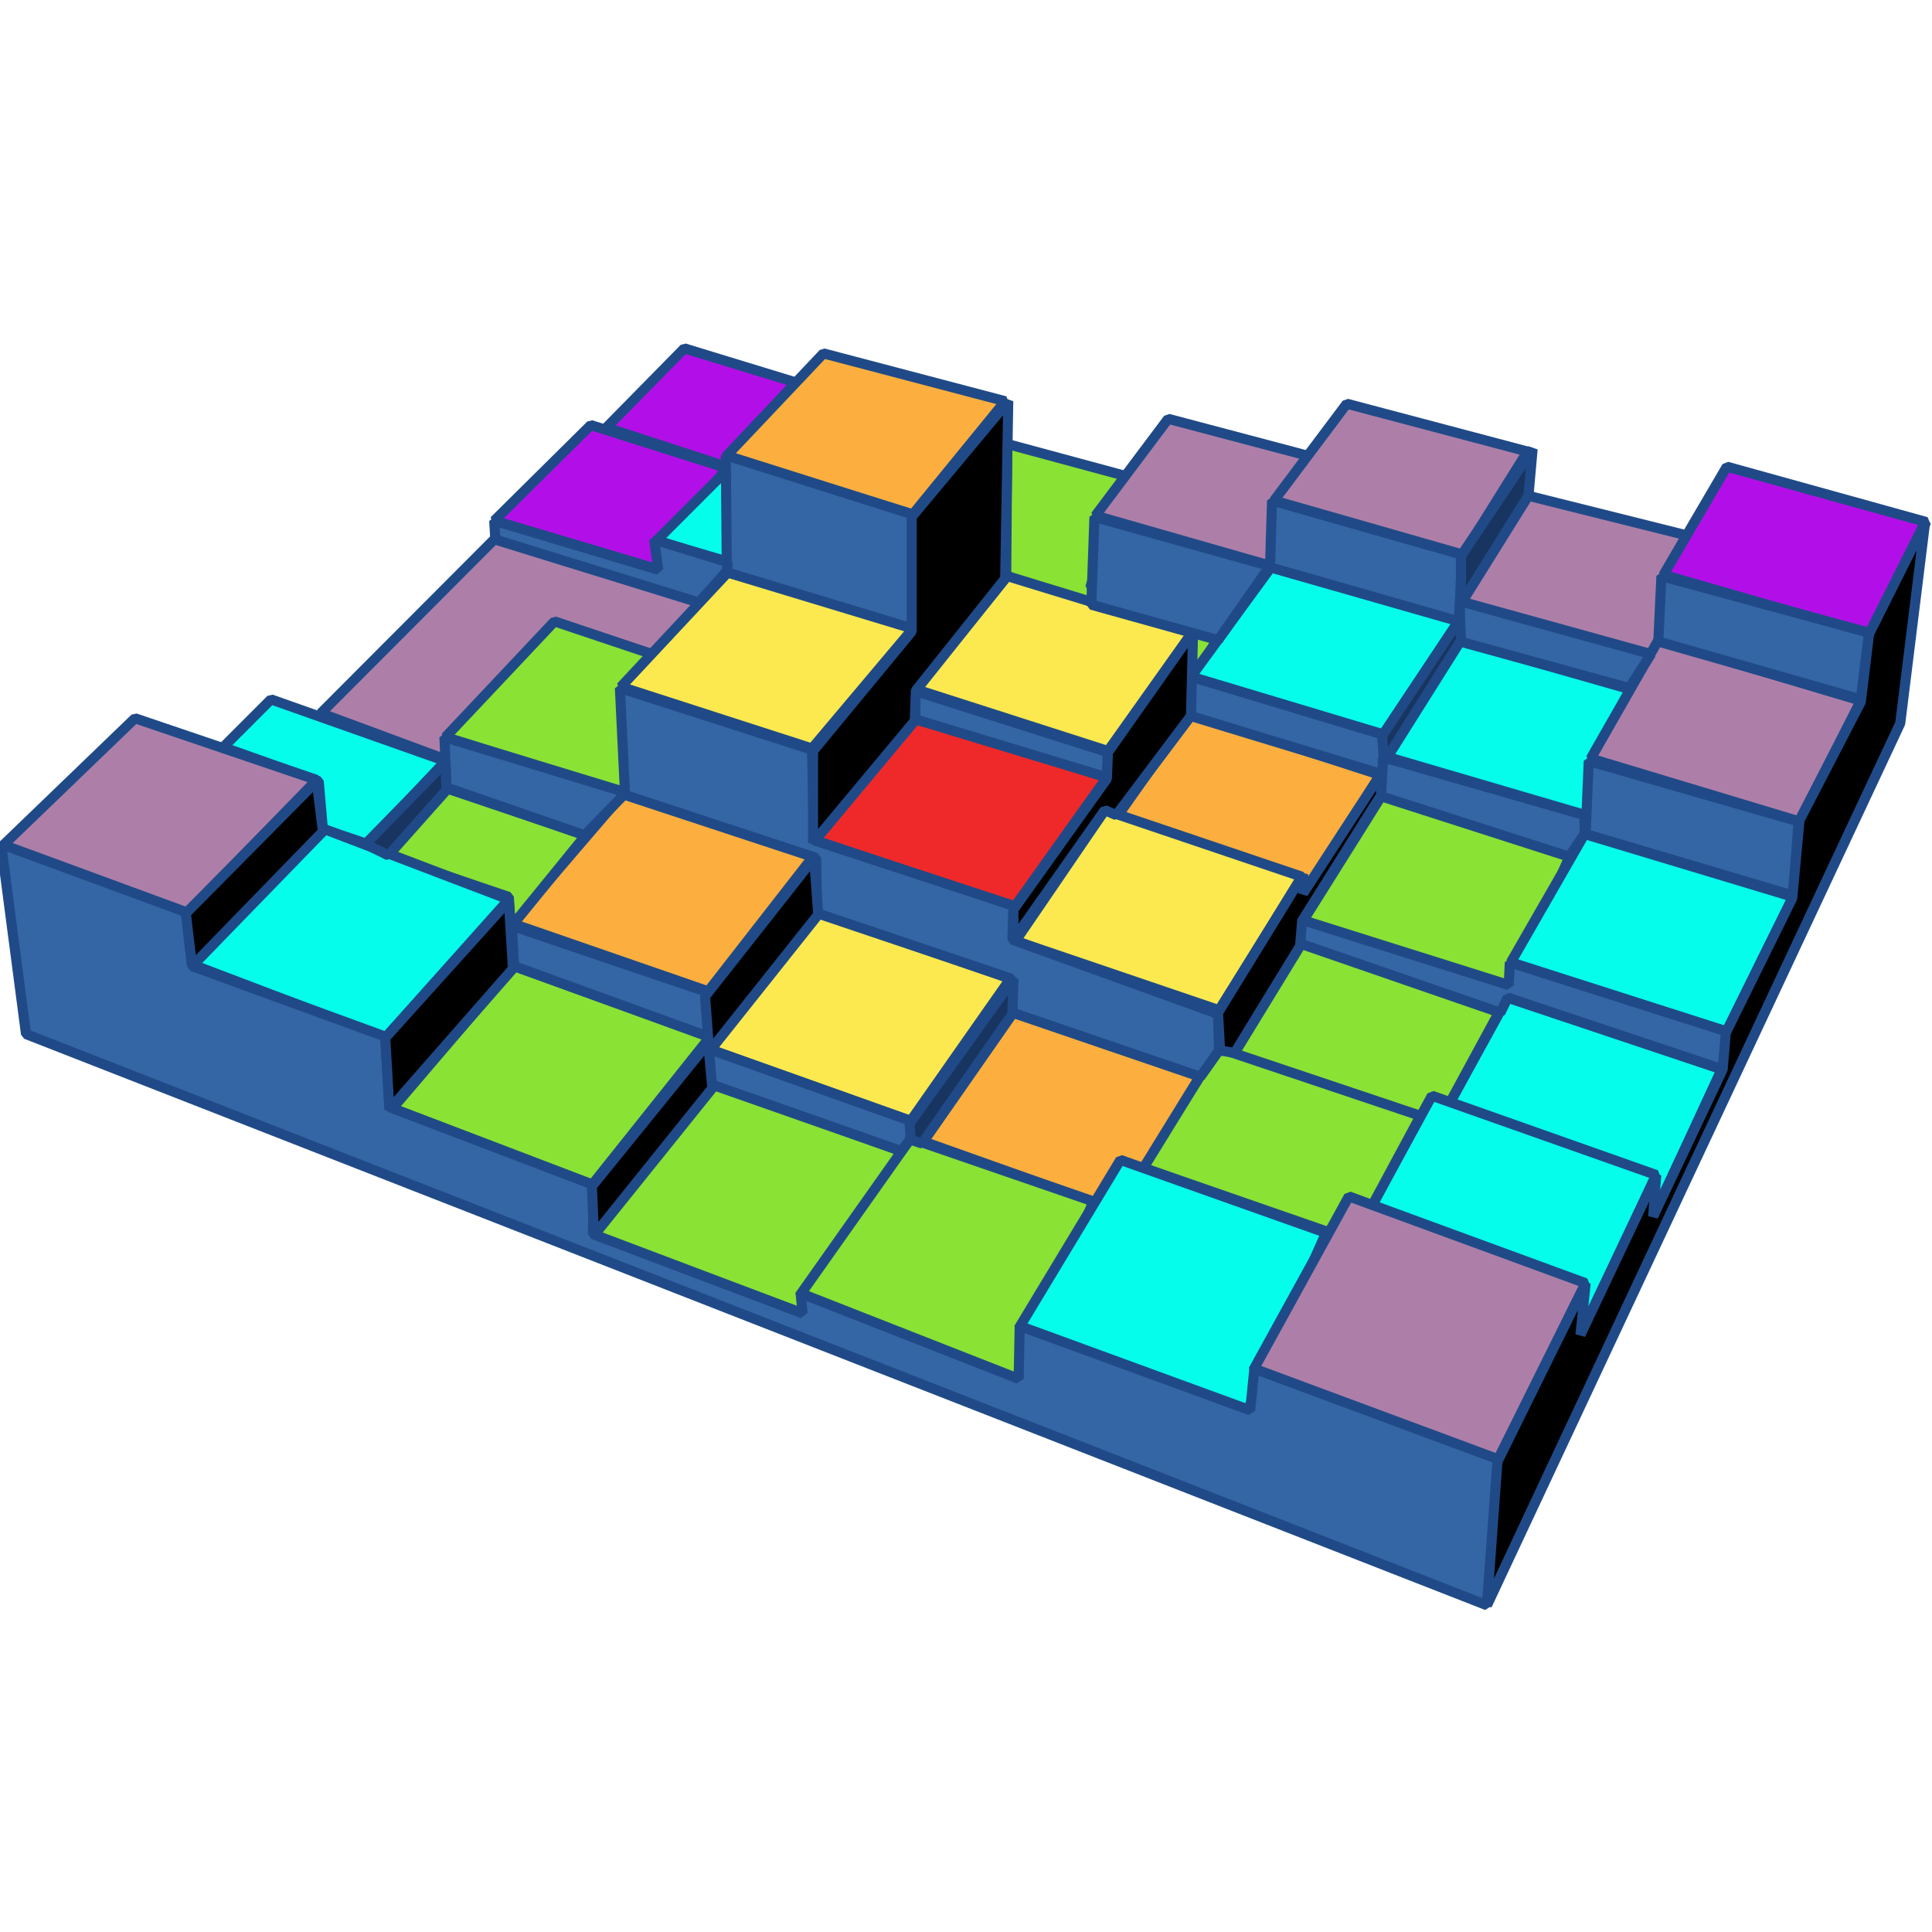 <?xml version="1.0" encoding="UTF-8" standalone="no"?>
<!-- Created with Inkscape (http://www.inkscape.org/) -->

<svg
   xmlns:dc="http://purl.org/dc/elements/1.1/"
   xmlns:cc="http://creativecommons.org/ns#"
   xmlns:rdf="http://www.w3.org/1999/02/22-rdf-syntax-ns#"
   xmlns:svg="http://www.w3.org/2000/svg"
   xmlns="http://www.w3.org/2000/svg"
   xmlns:xlink="http://www.w3.org/1999/xlink"
   xmlns:sodipodi="http://sodipodi.sourceforge.net/DTD/sodipodi-0.dtd"
   xmlns:inkscape="http://www.inkscape.org/namespaces/inkscape"
   width="48px"
   height="48px"
   id="svg3183"
   version="1.1"
   inkscape:version="0.48.5 r10040"
   sodipodi:docname="heightfield.svg">
  <defs
     id="defs3185">
    <linearGradient
       id="linearGradient12068">
      <stop
         style="stop-color:#ff0202;stop-opacity:1;"
         offset="0"
         id="stop12070" />
      <stop
         id="stop12092"
         offset="0.153"
         style="stop-color:#f0de11;stop-opacity:1;" />
      <stop
         id="stop12088"
         offset="0.321"
         style="stop-color:#20e12a;stop-opacity:1;" />
      <stop
         id="stop12086"
         offset="0.486"
         style="stop-color:#03fff7;stop-opacity:1;" />
      <stop
         id="stop12084"
         offset="0.666"
         style="stop-color:#0556ff;stop-opacity:1;" />
      <stop
         id="stop12076"
         offset="0.833"
         style="stop-color:#ab10ff;stop-opacity:1;" />
      <stop
         style="stop-color:#f40000;stop-opacity:1;"
         offset="1"
         id="stop12072" />
    </linearGradient>
    <radialGradient
       inkscape:collect="always"
       xlink:href="#linearGradient12068"
       id="radialGradient12074"
       cx="-19.117"
       cy="20.322"
       fx="-19.117"
       fy="20.322"
       r="17.549"
       gradientTransform="matrix(1,0,0,0.63,0,7.516)"
       gradientUnits="userSpaceOnUse" />
  </defs>
  <sodipodi:namedview
     id="base"
     pagecolor="#ffffff"
     bordercolor="#666666"
     borderopacity="1.0"
     inkscape:pageopacity="0.0"
     inkscape:pageshadow="2"
     inkscape:zoom="19.79899"
     inkscape:cx="5.7162389"
     inkscape:cy="21.712428"
     inkscape:current-layer="layer1"
     showgrid="true"
     inkscape:grid-bbox="true"
     inkscape:document-units="px"
     inkscape:window-width="2560"
     inkscape:window-height="1537"
     inkscape:window-x="-8"
     inkscape:window-y="-8"
     inkscape:window-maximized="1" />
  <g
     id="layer1"
     inkscape:label="Layer 1"
     inkscape:groupmode="layer">
    <path
       sodipodi:nodetypes="ccccccc"
       style="color:#000000;fill:#8ae234;fill-opacity:1;stroke:#204a87;stroke-width:0.25;stroke-linecap:butt;stroke-linejoin:bevel;stroke-miterlimit:4;stroke-opacity:1;stroke-dasharray:none;stroke-dashoffset:0;marker:none;visibility:visible;display:inline;overflow:visible;enable-background:accumulate"
       d="m 27.914,11.812 -2.889,-0.781 -0.026,3.251 4.669,2.503 0.731,-1.138 -3.31,-1.053 z"
       id="path4045"
       inkscape:connector-curvature="0" />
    <path
       inkscape:connector-curvature="0"
       id="path4039"
       d="m 42.825,13.531 -4.876,-1.219 -1.703,2.626 5.185,1.438 z"
       style="color:#000000;fill:#ad7fa8;fill-opacity:1;stroke:#204a87;stroke-width:0.25;stroke-linecap:butt;stroke-linejoin:bevel;stroke-miterlimit:4;stroke-opacity:1;stroke-dasharray:none;stroke-dashoffset:0;marker:none;visibility:visible;display:inline;overflow:visible;enable-background:accumulate"
       sodipodi:nodetypes="ccccc" />
    <path
       style="color:#000000;fill:#b20fe8;fill-opacity:1;stroke:#204a87;stroke-width:0.25;stroke-linecap:butt;stroke-linejoin:bevel;stroke-miterlimit:4;stroke-opacity:1;stroke-dasharray:none;stroke-dashoffset:0;marker:none;visibility:visible;display:inline;overflow:visible;enable-background:accumulate"
       d="m 47.856,12.969 -4.953,-1.375 -1.574,2.688 5.108,1.469 z"
       id="path4031"
       inkscape:connector-curvature="0" />
    <path
       inkscape:connector-curvature="0"
       id="path4043"
       d="m 33.512,11.593 -4.489,-1.188 -1.806,2.407 4.695,1.344 z"
       style="color:#000000;fill:#ad7fa8;stroke:#204a87;stroke-width:0.25;stroke-linecap:butt;stroke-linejoin:bevel;stroke-miterlimit:4;stroke-opacity:1;stroke-dasharray:none;stroke-dashoffset:0;marker:none;visibility:visible;display:inline;overflow:visible;enable-background:accumulate"
       sodipodi:nodetypes="ccccc" />
    <path
       sodipodi:nodetypes="ccccc"
       style="color:#000000;fill:#ad7fa8;fill-opacity:1;stroke:#204a87;stroke-width:0.25;stroke-linecap:butt;stroke-linejoin:bevel;stroke-miterlimit:4;stroke-opacity:1;stroke-dasharray:none;stroke-dashoffset:0;marker:none;visibility:visible;display:inline;overflow:visible;enable-background:accumulate"
       d="m 37.949,11.218 -4.489,-1.188 -1.806,2.407 4.695,1.344 z"
       id="path4041"
       inkscape:connector-curvature="0" />
    <path
       style="color:#000000;fill:#b20fe8;fill-opacity:1;stroke:#204a87;stroke-width:0.25;stroke-linecap:butt;stroke-linejoin:bevel;stroke-miterlimit:4;stroke-opacity:1;stroke-dasharray:none;stroke-dashoffset:0;marker:none;visibility:visible;display:inline;overflow:visible;enable-background:accumulate"
       d="m 17.001,8.655 3.07,0.938 -1.832,2.063 -3.173,-1.032 z"
       id="path4049"
       inkscape:connector-curvature="0" />
    <path
       sodipodi:nodetypes="ccccc"
       style="color:#000000;fill:#fcaf3e;fill-opacity:1;stroke:#204a87;stroke-width:0.25;stroke-linecap:butt;stroke-linejoin:bevel;stroke-miterlimit:4;stroke-opacity:1;stroke-dasharray:none;stroke-dashoffset:0;marker:none;visibility:visible;display:inline;overflow:visible;enable-background:accumulate"
       d="m 24.973,9.968 -4.515,-1.188 -2.425,2.563 4.644,1.438 z"
       id="path4047"
       inkscape:connector-curvature="0" />
    <path
       style="color:#000000;fill:#05fdec;fill-opacity:1;stroke:#204a87;stroke-width:0.25;stroke-linecap:butt;stroke-linejoin:bevel;stroke-miterlimit:4;stroke-opacity:1;stroke-dasharray:none;stroke-dashoffset:0;marker:none;visibility:visible;display:inline;overflow:visible;enable-background:accumulate"
       d="m 39.394,20.252 1.109,-3.126 -4.257,-1.219 -1.857,2.876 z"
       id="path4065"
       inkscape:connector-curvature="0" />
    <path
       style="color:#000000;fill:#ad7fa8;fill-opacity:1;stroke:#204a87;stroke-width:0.25;stroke-linecap:butt;stroke-linejoin:bevel;stroke-miterlimit:4;stroke-opacity:1;stroke-dasharray:none;stroke-dashoffset:0;marker:none;visibility:visible;display:inline;overflow:visible;enable-background:accumulate"
       d="m 46.23,17.408 -5.031,-1.5 -1.677,2.938 5.185,1.563 z"
       id="path4057"
       inkscape:connector-curvature="0" />
    <path
       style="color:#000000;fill:#05fdec;fill-opacity:1;stroke:#204a87;stroke-width:0.25;stroke-linecap:butt;stroke-linejoin:bevel;stroke-miterlimit:4;stroke-opacity:1;stroke-dasharray:none;stroke-dashoffset:0;marker:none;visibility:visible;display:inline;overflow:visible;enable-background:accumulate"
       d="m 36.272,15.407 -4.695,-1.313 -1.986,2.72 4.798,1.438 z"
       id="path4073"
       inkscape:connector-curvature="0" />
    <path
       style="color:#000000;fill:#b20fe8;fill-opacity:1;stroke:#204a87;stroke-width:0.25;stroke-linecap:butt;stroke-linejoin:bevel;stroke-miterlimit:4;stroke-opacity:1;stroke-dasharray:none;stroke-dashoffset:0;marker:none;visibility:visible;display:inline;overflow:visible;enable-background:accumulate"
       d="m 18.033,11.624 -3.354,-1.063 -2.399,2.376 4.102,1.219 z"
       id="path4097"
       inkscape:connector-curvature="0"
       sodipodi:nodetypes="ccccc" />
    <path
       style="color:#000000;fill:#05fdec;fill-opacity:1;stroke:#204a87;stroke-width:0.25;stroke-linecap:butt;stroke-linejoin:bevel;stroke-miterlimit:4;stroke-opacity:1;stroke-dasharray:none;stroke-dashoffset:0;marker:none;visibility:visible;display:inline;overflow:visible;enable-background:accumulate"
       d="m 18.084,11.656 -1.78,1.782 1.832,0.531 z"
       id="path4089"
       inkscape:connector-curvature="0" />
    <path
       style="color:#000000;fill:none;stroke:#204a87;stroke-width:0.25;stroke-linecap:butt;stroke-linejoin:bevel;stroke-miterlimit:4;stroke-opacity:1;stroke-dasharray:none;stroke-dashoffset:0;marker:none;visibility:visible;display:inline;overflow:visible;enable-background:accumulate"
       d="m 17.362,15.032 -1.006,-0.344 -1.135,1.219 1.006,0.344 z"
       id="path4105"
       inkscape:connector-curvature="0" />
    <path
       style="color:#000000;fill:#ad7fa8;fill-opacity:1;stroke:#204a87;stroke-width:0.25;stroke-linecap:butt;stroke-linejoin:bevel;stroke-miterlimit:4;stroke-opacity:1;stroke-dasharray:none;stroke-dashoffset:0;marker:none;visibility:visible;display:inline;overflow:visible;enable-background:accumulate"
       d="m 17.388,14.969 -5.082,-1.594 -4.334,4.345 3.122,1.157 5.16,-2.626 z"
       id="path4113"
       inkscape:connector-curvature="0"
       sodipodi:nodetypes="cccccc" />
    <path
       style="color:#000000;fill:#8ae234;stroke:#204a87;stroke-width:0.25;stroke-linecap:butt;stroke-linejoin:bevel;stroke-miterlimit:4;stroke-opacity:1;stroke-dasharray:none;stroke-dashoffset:0;marker:none;visibility:visible;display:inline;overflow:visible;enable-background:accumulate"
       d="m 16.201,16.251 -2.425,-0.813 -2.709,2.876 4.515,1.407 z"
       id="path4121"
       inkscape:connector-curvature="0" />
    <path
       style="color:#000000;fill:#fce94f;fill-opacity:1;stroke:#204a87;stroke-width:0.25;stroke-linecap:butt;stroke-linejoin:bevel;stroke-miterlimit:4;stroke-opacity:1;stroke-dasharray:none;stroke-dashoffset:0;marker:none;visibility:visible;display:inline;overflow:visible;enable-background:accumulate"
       d="m 22.702,15.594 -4.618,-1.375 -2.657,2.845 4.747,1.532 z"
       id="path4081"
       inkscape:connector-curvature="0" />
    <path
       style="color:#000000;fill:#fcaf3e;stroke:#204a87;stroke-width:0.25;stroke-linecap:butt;stroke-linejoin:bevel;stroke-miterlimit:4;stroke-opacity:1;stroke-dasharray:none;stroke-dashoffset:0;marker:none;visibility:visible;display:inline;overflow:visible;enable-background:accumulate"
       d="m 34.286,19.252 -4.721,-1.532 -1.806,2.563 4.644,2.063 z"
       id="path4137"
       inkscape:connector-curvature="0" />
    <path
       style="color:#000000;fill:#8ae234;stroke:#204a87;stroke-width:0.25;stroke-linecap:butt;stroke-linejoin:bevel;stroke-miterlimit:4;stroke-opacity:1;stroke-dasharray:none;stroke-dashoffset:0;marker:none;visibility:visible;display:inline;overflow:visible;enable-background:accumulate"
       d="m 39.007,21.252 -4.67,-1.5 -1.961,3.126 5.185,1.657 z"
       id="path4145"
       inkscape:connector-curvature="0" />
    <path
       style="color:#000000;fill:#05fdec;fill-opacity:1;stroke:#204a87;stroke-width:0.25;stroke-linecap:butt;stroke-linejoin:bevel;stroke-miterlimit:4;stroke-opacity:1;stroke-dasharray:none;stroke-dashoffset:0;marker:none;visibility:visible;display:inline;overflow:visible;enable-background:accumulate"
       d="m 44.554,22.284 -5.185,-1.563 -1.832,3.188 5.366,1.719 z"
       id="path4153"
       inkscape:connector-curvature="0" />
    <path
       style="color:#000000;fill:#05fdec;fill-opacity:1;stroke:#204a87;stroke-width:0.25;stroke-linecap:butt;stroke-linejoin:bevel;stroke-miterlimit:4;stroke-opacity:1;stroke-dasharray:none;stroke-dashoffset:0;marker:none;visibility:visible;display:inline;overflow:visible;enable-background:accumulate"
       d="m 42.773,26.567 -5.314,-1.782 -1.445,2.626 5.082,2.782 z"
       id="path4161"
       inkscape:connector-curvature="0" />
    <path
       style="color:#000000;fill:#fce94f;fill-opacity:1;stroke:#204a87;stroke-width:0.25;stroke-linecap:butt;stroke-linejoin:bevel;stroke-miterlimit:4;stroke-opacity:1;stroke-dasharray:none;stroke-dashoffset:0;marker:none;visibility:visible;display:inline;overflow:visible;enable-background:accumulate"
       d="m 29.616,15.72 -4.592,-1.407 -2.27,2.813 4.773,1.532 z"
       id="path4129"
       inkscape:connector-curvature="0" />
    <path
       style="color:#000000;fill:#ef2929;stroke:#204a87;stroke-width:0.25;stroke-linecap:butt;stroke-linejoin:bevel;stroke-miterlimit:4;stroke-opacity:1;stroke-dasharray:none;stroke-dashoffset:0;marker:none;visibility:visible;display:inline;overflow:visible;enable-background:accumulate"
       d="m 27.501,19.314 -4.747,-1.5 -2.502,3.063 4.953,1.657 z"
       id="path4177"
       inkscape:connector-curvature="0" />
    <path
       style="color:#000000;fill:#fce94f;stroke:#204a87;stroke-width:0.25;stroke-linecap:butt;stroke-linejoin:bevel;stroke-miterlimit:4;stroke-opacity:1;stroke-dasharray:none;stroke-dashoffset:0;marker:none;visibility:visible;display:inline;overflow:visible;enable-background:accumulate"
       d="m 32.351,21.784 -4.902,-1.657 -2.219,3.251 5.056,1.719 z"
       id="path4185"
       inkscape:connector-curvature="0" />
    <path
       style="color:#000000;fill:#8ae234;stroke:#204a87;stroke-width:0.25;stroke-linecap:butt;stroke-linejoin:bevel;stroke-miterlimit:4;stroke-opacity:1;stroke-dasharray:none;stroke-dashoffset:0;marker:none;visibility:visible;display:inline;overflow:visible;enable-background:accumulate"
       d="m 37.253,25.129 -4.927,-1.688 -1.703,2.782 4.695,1.532 0.748,-0.438 z"
       id="path4193"
       inkscape:connector-curvature="0" />
    <path
       style="color:#000000;fill:#05fdec;fill-opacity:1;stroke:#204a87;stroke-width:0.25;stroke-linecap:butt;stroke-linejoin:bevel;stroke-miterlimit:4;stroke-opacity:1;stroke-dasharray:none;stroke-dashoffset:0;marker:none;visibility:visible;display:inline;overflow:visible;enable-background:accumulate"
       d="m 41.148,29.192 -5.572,-1.969 -1.522,2.782 5.289,3.063 z"
       id="path4201"
       inkscape:connector-curvature="0" />
    <path
       style="color:#000000;fill:#8ae234;fill-opacity:1;stroke:#204a87;stroke-width:0.25;stroke-linecap:butt;stroke-linejoin:bevel;stroke-miterlimit:4;stroke-opacity:1;stroke-dasharray:none;stroke-dashoffset:0;marker:none;visibility:visible;display:inline;overflow:visible;enable-background:accumulate"
       d="m 35.292,27.723 -5.031,-1.688 -1.883,2.97 4.592,1.594 1.161,-0.719 z"
       id="path4225"
       inkscape:connector-curvature="0" />
    <path
       style="color:#000000;fill:#fcaf3e;fill-opacity:1;stroke:#204a87;stroke-width:0.25;stroke-linecap:butt;stroke-linejoin:bevel;stroke-miterlimit:4;stroke-opacity:1;stroke-dasharray:none;stroke-dashoffset:0;marker:none;visibility:visible;display:inline;overflow:visible;enable-background:accumulate"
       d="m 29.823,26.723 -4.695,-1.594 -2.219,3.22 4.308,1.532 1.238,-0.938 z"
       id="path4233"
       inkscape:connector-curvature="0" />
    <path
       style="color:#000000;fill:#fce94f;fill-opacity:1;stroke:#204a87;stroke-width:0.25;stroke-linecap:butt;stroke-linejoin:bevel;stroke-miterlimit:4;stroke-opacity:1;stroke-dasharray:none;stroke-dashoffset:0;marker:none;visibility:visible;display:inline;overflow:visible;enable-background:accumulate"
       d="m 25.102,24.316 -4.798,-1.657 -2.683,3.407 5.005,1.782 z"
       id="path4241"
       inkscape:connector-curvature="0" />
    <path
       style="color:#000000;fill:#fcaf3e;stroke:#204a87;stroke-width:0.25;stroke-linecap:butt;stroke-linejoin:bevel;stroke-miterlimit:4;stroke-opacity:1;stroke-dasharray:none;stroke-dashoffset:0;marker:none;visibility:visible;display:inline;overflow:visible;enable-background:accumulate"
       d="m 20.2,21.284 -4.721,-1.563 -2.76,3.22 4.876,1.688 z"
       id="path4249"
       inkscape:connector-curvature="0" />
    <path
       style="color:#000000;fill:#8ae234;fill-opacity:1;stroke:#204a87;stroke-width:0.25;stroke-linecap:butt;stroke-linejoin:bevel;stroke-miterlimit:4;stroke-opacity:1;stroke-dasharray:none;stroke-dashoffset:0;marker:none;visibility:visible;display:inline;overflow:visible;enable-background:accumulate"
       d="m 14.55,20.752 -3.431,-1.157 -1.522,1.657 3.044,1.032 0.052,0.75 z"
       id="path4257"
       inkscape:connector-curvature="0" />
    <path
       style="color:#000000;fill:#05fdec;fill-opacity:1;stroke:#204a87;stroke-width:0.25;stroke-linecap:butt;stroke-linejoin:bevel;stroke-miterlimit:4;stroke-opacity:1;stroke-dasharray:none;stroke-dashoffset:0;marker:none;visibility:visible;display:inline;overflow:visible;enable-background:accumulate"
       d="m 11.067,18.908 -4.334,-1.532 -1.187,1.188 2.373,0.844 0.103,1.188 1.109,0.375 z"
       id="path4265"
       inkscape:connector-curvature="0" />
    <path
       style="color:#000000;fill:#ad7fa8;fill-opacity:1;stroke:#204a87;stroke-width:0.25;stroke-linecap:butt;stroke-linejoin:bevel;stroke-miterlimit:4;stroke-opacity:1;stroke-dasharray:none;stroke-dashoffset:0;marker:none;visibility:visible;display:inline;overflow:visible;enable-background:accumulate"
       d="M 7.868,19.377 3.354,17.845 0.077,21.002 4.643,22.69 z"
       id="path4273"
       inkscape:connector-curvature="0" />
    <path
       style="color:#000000;fill:#05fdec;fill-opacity:1;stroke:#204a87;stroke-width:0.25;stroke-linecap:butt;stroke-linejoin:bevel;stroke-miterlimit:4;stroke-opacity:1;stroke-dasharray:none;stroke-dashoffset:0;marker:none;visibility:visible;display:inline;overflow:visible;enable-background:accumulate"
       d="m 12.641,22.347 -4.592,-1.751 -3.251,3.376 4.773,1.813 z"
       id="path4281"
       inkscape:connector-curvature="0" />
    <path
       style="color:#000000;fill:#8ae234;stroke:#204a87;stroke-width:0.25;stroke-linecap:butt;stroke-linejoin:bevel;stroke-miterlimit:4;stroke-opacity:1;stroke-dasharray:none;stroke-dashoffset:0;marker:none;visibility:visible;display:inline;overflow:visible;enable-background:accumulate"
       d="m 17.646,25.754 -4.876,-1.751 -3.044,3.564 4.979,1.876 z"
       id="path4289"
       inkscape:connector-curvature="0" />
    <path
       style="color:#000000;fill:#8ae234;fill-opacity:1;stroke:#204a87;stroke-width:0.25;stroke-linecap:butt;stroke-linejoin:bevel;stroke-miterlimit:4;stroke-opacity:1;stroke-dasharray:none;stroke-dashoffset:0;marker:none;visibility:visible;display:inline;overflow:visible;enable-background:accumulate"
       d="m 22.393,28.598 -4.695,-1.688 -2.967,3.782 5.289,1.969 z"
       id="path4297"
       inkscape:connector-curvature="0" />
    <path
       style="color:#000000;fill:#8ae234;stroke:#204a87;stroke-width:0.25;stroke-linecap:butt;stroke-linejoin:bevel;stroke-miterlimit:4;stroke-opacity:1;stroke-dasharray:none;stroke-dashoffset:0;marker:none;visibility:visible;display:inline;overflow:visible;enable-background:accumulate"
       d="m 27.165,29.849 -4.541,-1.563 -2.76,3.907 5.418,2.094 z"
       id="path4305"
       inkscape:connector-curvature="0" />
    <path
       style="color:#000000;fill:#05fdec;fill-opacity:1;stroke:#204a87;stroke-width:0.25;stroke-linecap:butt;stroke-linejoin:bevel;stroke-miterlimit:4;stroke-opacity:1;stroke-dasharray:none;stroke-dashoffset:0;marker:none;visibility:visible;display:inline;overflow:visible;enable-background:accumulate"
       d="m 32.944,30.63 -5.108,-1.813 -2.528,4.189 5.676,2.063 z"
       id="path4217"
       inkscape:connector-curvature="0" />
    <path
       style="color:#000000;fill:#ad7fa8;fill-opacity:1;stroke:#204a87;stroke-width:0.25;stroke-linecap:butt;stroke-linejoin:bevel;stroke-miterlimit:4;stroke-opacity:1;stroke-dasharray:none;stroke-dashoffset:0;marker:none;visibility:visible;display:inline;overflow:visible;enable-background:accumulate"
       d="m 39.394,31.881 -5.882,-2.157 -2.373,4.314 6.063,2.251 z"
       id="path4209"
       inkscape:connector-curvature="0" />
    <path
       style="fill:#3465a4;stroke:#204a87;stroke-width:0.25;stroke-linecap:butt;stroke-linejoin:bevel;stroke-miterlimit:4;stroke-opacity:1;stroke-dasharray:none"
       d="m 36.943,39.883 0.284,-3.626 -6.063,-2.251 -0.103,1.032 -5.727,-2.094 -0.026,1.313 -5.418,-2.126 0.052,0.5 -5.211,-1.969 0.026,-1.219 -5.082,-1.938 -0.103,-1.751 -4.798,-1.751 -0.155,-1.344 -4.592,-1.688 0.619,4.72 z"
       id="path4010"
       inkscape:connector-curvature="0" />
    <path
       style="color:#000000;fill:#3465a4;fill-opacity:1;fill-rule:nonzero;stroke:#204a87;stroke-width:0.25;stroke-linecap:butt;stroke-linejoin:bevel;stroke-miterlimit:4;stroke-opacity:1;stroke-dasharray:none;stroke-dashoffset:0;marker:none;visibility:visible;display:inline;overflow:visible;enable-background:accumulate"
       d="m 46.437,15.72 -5.16,-1.407 -0.077,1.626 5.031,1.438 z"
       id="path4324"
       inkscape:connector-curvature="0" />
    <path
       style="color:#000000;fill:#3465a4;fill-opacity:1;fill-rule:nonzero;stroke:#204a87;stroke-width:0.25;stroke-linecap:butt;stroke-linejoin:bevel;stroke-miterlimit:4;stroke-opacity:1;stroke-dasharray:none;stroke-dashoffset:0;marker:none;visibility:visible;display:inline;overflow:visible;enable-background:accumulate"
       d="m 41.019,16.251 -4.747,-1.313 0,1 4.205,1.157 z"
       id="path4332"
       inkscape:connector-curvature="0" />
    <path
       style="color:#000000;fill:#3465a4;fill-opacity:1;fill-rule:nonzero;stroke:#204a87;stroke-width:0.25;stroke-linecap:butt;stroke-linejoin:bevel;stroke-miterlimit:4;stroke-opacity:1;stroke-dasharray:none;stroke-dashoffset:0;marker:none;visibility:visible;display:inline;overflow:visible;enable-background:accumulate"
       d="m 36.324,13.781 -0.077,1.657 -4.695,-1.344 0.052,-1.657 z"
       id="path4340"
       inkscape:connector-curvature="0" />
    <path
       style="color:#000000;fill:#3465a4;fill-opacity:1;fill-rule:nonzero;stroke:#204a87;stroke-width:0.25;stroke-linecap:butt;stroke-linejoin:bevel;stroke-miterlimit:4;stroke-opacity:1;stroke-dasharray:none;stroke-dashoffset:0;marker:none;visibility:visible;display:inline;overflow:visible;enable-background:accumulate"
       d="m 31.551,14.063 -4.36,-1.219 -0.078,2.18 3.15,0.879 z"
       id="path4348"
       inkscape:connector-curvature="0"
       sodipodi:nodetypes="ccccc" />
    <path
       style="color:#000000;fill:#3465a4;fill-opacity:1;fill-rule:nonzero;stroke:#204a87;stroke-width:0.25;stroke-linecap:butt;stroke-linejoin:bevel;stroke-miterlimit:4;stroke-opacity:1;stroke-dasharray:none;stroke-dashoffset:0;marker:none;visibility:visible;display:inline;overflow:visible;enable-background:accumulate"
       d="m 22.676,12.781 0.026,2.845 -4.644,-1.407 -0.026,-2.907 z"
       id="path4356"
       inkscape:connector-curvature="0" />
    <path
       style="color:#000000;fill:#3465a4;fill-opacity:1;fill-rule:nonzero;stroke:#204a87;stroke-width:0.25;stroke-linecap:butt;stroke-linejoin:bevel;stroke-miterlimit:4;stroke-opacity:1;stroke-dasharray:none;stroke-dashoffset:0;marker:none;visibility:visible;display:inline;overflow:visible;enable-background:accumulate"
       d="m 18.084,13.969 -1.832,-0.563 0.103,0.75 -4.076,-1.219 0.026,0.469 5.056,1.563 0.697,-0.781 z"
       id="path4364"
       inkscape:connector-curvature="0" />
    <path
       style="color:#000000;fill:#3465a4;fill-opacity:1;fill-rule:nonzero;stroke:#204a87;stroke-width:0.25;stroke-linecap:butt;stroke-linejoin:bevel;stroke-miterlimit:4;stroke-opacity:1;stroke-dasharray:none;stroke-dashoffset:0;marker:none;visibility:visible;display:inline;overflow:visible;enable-background:accumulate"
       d="m 22.702,17.157 4.824,1.532 -0.026,0.625 -4.747,-1.438 z"
       id="path4372"
       inkscape:connector-curvature="0" />
    <path
       style="color:#000000;fill:#3465a4;fill-opacity:1;fill-rule:nonzero;stroke:#204a87;stroke-width:0.25;stroke-linecap:butt;stroke-linejoin:bevel;stroke-miterlimit:4;stroke-opacity:1;stroke-dasharray:none;stroke-dashoffset:0;marker:none;visibility:visible;display:inline;overflow:visible;enable-background:accumulate"
       d="m 29.59,16.814 -0.026,0.969 4.824,1.469 -0.026,-1 z"
       id="path4380"
       inkscape:connector-curvature="0" />
    <path
       style="color:#000000;fill:#3465a4;fill-opacity:1;fill-rule:nonzero;stroke:#204a87;stroke-width:0.25;stroke-linecap:butt;stroke-linejoin:bevel;stroke-miterlimit:4;stroke-opacity:1;stroke-dasharray:none;stroke-dashoffset:0;marker:none;visibility:visible;display:inline;overflow:visible;enable-background:accumulate"
       d="m 39.368,20.252 -5.005,-1.438 -0.052,0.969 4.67,1.5 0.387,-0.563 z"
       id="path4388"
       inkscape:connector-curvature="0" />
    <path
       style="color:#000000;fill:#3465a4;fill-opacity:1;fill-rule:nonzero;stroke:#204a87;stroke-width:0.25;stroke-linecap:butt;stroke-linejoin:bevel;stroke-miterlimit:4;stroke-opacity:1;stroke-dasharray:none;stroke-dashoffset:0;marker:none;visibility:visible;display:inline;overflow:visible;enable-background:accumulate"
       d="m 44.683,20.408 -5.211,-1.5 -0.077,1.813 5.16,1.532 z"
       id="path4396"
       inkscape:connector-curvature="0" />
    <path
       style="color:#000000;fill:#3465a4;fill-opacity:1;fill-rule:nonzero;stroke:#204a87;stroke-width:0.25;stroke-linecap:butt;stroke-linejoin:bevel;stroke-miterlimit:4;stroke-opacity:1;stroke-dasharray:none;stroke-dashoffset:0;marker:none;visibility:visible;display:inline;overflow:visible;enable-background:accumulate"
       d="m 42.902,25.629 -5.392,-1.719 -0.026,0.563 -5.16,-1.625 -0.026,0.594 4.979,1.719 0.181,-0.375 5.34,1.782 z"
       id="path4404"
       inkscape:connector-curvature="0" />
    <path
       style="color:#000000;fill:#3465a4;fill-opacity:1;fill-rule:nonzero;stroke:#204a87;stroke-width:0.25;stroke-linecap:butt;stroke-linejoin:bevel;stroke-miterlimit:4;stroke-opacity:1;stroke-dasharray:none;stroke-dashoffset:0;marker:none;visibility:visible;display:inline;overflow:visible;enable-background:accumulate"
       d="m 30.287,26.098 -0.026,-0.907 -5.108,-1.844 0.026,-0.844 -4.953,-1.626 -0.052,-2.251 -4.773,-1.532 0.129,2.657 4.747,1.563 0.026,1.375 4.824,1.626 0.026,0.844 4.67,1.594 z"
       id="path4412"
       inkscape:connector-curvature="0" />
    <path
       style="color:#000000;fill:#3465a4;fill-opacity:1;fill-rule:nonzero;stroke:#204a87;stroke-width:0.25;stroke-linecap:butt;stroke-linejoin:bevel;stroke-miterlimit:4;stroke-opacity:1;stroke-dasharray:none;stroke-dashoffset:0;marker:none;visibility:visible;display:inline;overflow:visible;enable-background:accumulate"
       d="m 15.556,19.689 -4.515,-1.375 0.052,1.25 3.431,1.188 z"
       id="path4420"
       inkscape:connector-curvature="0" />
    <path
       style="color:#000000;fill:#3465a4;fill-opacity:1;fill-rule:nonzero;stroke:#204a87;stroke-width:0.25;stroke-linecap:butt;stroke-linejoin:bevel;stroke-miterlimit:4;stroke-opacity:1;stroke-dasharray:none;stroke-dashoffset:0;marker:none;visibility:visible;display:inline;overflow:visible;enable-background:accumulate"
       d="m 22.625,28.286 0,-0.438 -5.005,-1.782 0.052,0.875 4.721,1.657 z"
       id="path4428"
       inkscape:connector-curvature="0" />
    <path
       style="color:#000000;fill:#3465a4;fill-opacity:1;fill-rule:nonzero;stroke:#204a87;stroke-width:0.25;stroke-linecap:butt;stroke-linejoin:bevel;stroke-miterlimit:4;stroke-opacity:1;stroke-dasharray:none;stroke-dashoffset:0;marker:none;visibility:visible;display:inline;overflow:visible;enable-background:accumulate"
       d="m 17.594,25.754 -0.077,-1.125 -4.798,-1.626 0.052,1 z"
       id="path4436"
       inkscape:connector-curvature="0" />
    <path
       style="color:#000000;fill:#000000;fill-opacity:1;stroke:#204a87;stroke-width:0.25;stroke-linecap:butt;stroke-linejoin:bevel;stroke-miterlimit:4;stroke-opacity:1;stroke-dasharray:none;stroke-dashoffset:0;marker:none;visibility:visible;display:inline;overflow:visible;enable-background:accumulate"
       d="m 47.211,17.97 0.619,-5.002 -1.393,2.782 -0.206,1.688 -1.522,2.938 -0.181,1.938 -1.651,3.345 -0.077,0.907 -1.728,3.657 0.077,-1.032 -1.883,3.97 0.129,-1.282 -2.193,4.439 -0.258,3.564 z"
       id="path4012"
       inkscape:connector-curvature="0" />
    <path
       style="color:#000000;fill:#173560;fill-opacity:1;fill-rule:nonzero;stroke:#204a87;stroke-width:0.25;stroke-linecap:butt;stroke-linejoin:bevel;stroke-miterlimit:4;stroke-opacity:1;stroke-dasharray:none;stroke-dashoffset:0;marker:none;visibility:visible;display:inline;overflow:visible;enable-background:accumulate"
       d="m 37.975,12.312 0.103,-1.157 -1.78,2.657 0,1.188 z"
       id="path4455"
       inkscape:connector-curvature="0" />
    <path
       style="color:#000000;fill:#173560;fill-opacity:1;fill-rule:nonzero;stroke:#204a87;stroke-width:0.25;stroke-linecap:butt;stroke-linejoin:bevel;stroke-miterlimit:4;stroke-opacity:1;stroke-dasharray:none;stroke-dashoffset:0;marker:none;visibility:visible;display:inline;overflow:visible;enable-background:accumulate"
       d="m 36.272,15.376 -1.935,2.907 0.052,0.656 1.909,-3.032 z"
       id="path4463"
       inkscape:connector-curvature="0" />
    <path
       style="color:#000000;fill:#000000;fill-opacity:1;fill-rule:nonzero;stroke:#204a87;stroke-width:0.25;stroke-linecap:butt;stroke-linejoin:bevel;stroke-miterlimit:4;stroke-opacity:1;stroke-dasharray:none;stroke-dashoffset:0;marker:none;visibility:visible;display:inline;overflow:visible;enable-background:accumulate"
       d="m 34.312,19.221 -1.935,2.973 5.46e-4,-0.472 -2.116,3.438 0.052,0.938 0.361,0.063 1.625,-2.657 0.052,-0.625 1.961,-3.126 z"
       id="path4471"
       inkscape:connector-curvature="0"
       sodipodi:nodetypes="cccccccccc" />
    <path
       style="color:#000000;fill:#000000;fill-opacity:1;fill-rule:nonzero;stroke:#204a87;stroke-width:0.25;stroke-linecap:butt;stroke-linejoin:bevel;stroke-miterlimit:4;stroke-opacity:1;stroke-dasharray:none;stroke-dashoffset:0;marker:none;visibility:visible;display:inline;overflow:visible;enable-background:accumulate"
       d="m 29.59,17.783 0.052,-2.094 -2.115,3.001 -0.026,0.656 -2.322,3.251 0,0.75 2.27,-3.22 0.284,0.125 z"
       id="path4479"
       inkscape:connector-curvature="0" />
    <path
       style="color:#000000;fill:#000000;fill-opacity:1;fill-rule:nonzero;stroke:#204a87;stroke-width:0.25;stroke-linecap:butt;stroke-linejoin:bevel;stroke-miterlimit:4;stroke-opacity:1;stroke-dasharray:none;stroke-dashoffset:0;marker:none;visibility:visible;display:inline;overflow:visible;enable-background:accumulate"
       d="m 24.973,14.375 0.077,-4.408 -2.399,2.876 0,2.845 -2.451,2.97 0,2.282 2.528,-3.032 0.026,-0.75 z"
       id="path4487"
       inkscape:connector-curvature="0" />
    <path
       style="color:#000000;fill:#173560;fill-opacity:1;fill-rule:nonzero;stroke:#204a87;stroke-width:0.25;stroke-linecap:butt;stroke-linejoin:bevel;stroke-miterlimit:4;stroke-opacity:1;stroke-dasharray:none;stroke-dashoffset:0;marker:none;visibility:visible;display:inline;overflow:visible;enable-background:accumulate"
       d="m 25.153,25.191 0.026,-0.875 -2.58,3.595 0.026,0.406 0.284,0.094 z"
       id="path4495"
       inkscape:connector-curvature="0" />
    <path
       style="color:#000000;fill:#000000;fill-opacity:1;fill-rule:nonzero;stroke:#204a87;stroke-width:0.25;stroke-linecap:butt;stroke-linejoin:bevel;stroke-miterlimit:4;stroke-opacity:1;stroke-dasharray:none;stroke-dashoffset:0;marker:none;visibility:visible;display:inline;overflow:visible;enable-background:accumulate"
       d="m 20.329,22.722 -0.103,-1.407 -2.709,3.439 0.103,1.375 z"
       id="path4503"
       inkscape:connector-curvature="0" />
    <path
       style="color:#000000;fill:#000000;fill-opacity:1;fill-rule:nonzero;stroke:#204a87;stroke-width:0.25;stroke-linecap:butt;stroke-linejoin:bevel;stroke-miterlimit:4;stroke-opacity:1;stroke-dasharray:none;stroke-dashoffset:0;marker:none;visibility:visible;display:inline;overflow:visible;enable-background:accumulate"
       d="m 17.697,27.035 -0.103,-1.125 -2.889,3.564 0.052,1.219 z"
       id="path4511"
       inkscape:connector-curvature="0" />
    <path
       style="color:#000000;fill:#173560;fill-opacity:1;fill-rule:nonzero;stroke:#204a87;stroke-width:0.25;stroke-linecap:butt;stroke-linejoin:bevel;stroke-miterlimit:4;stroke-opacity:1;stroke-dasharray:none;stroke-dashoffset:0;marker:none;visibility:visible;display:inline;overflow:visible;enable-background:accumulate"
       d="m 11.067,18.939 -1.986,2.032 0.568,0.281 1.445,-1.626 z"
       id="path4519"
       inkscape:connector-curvature="0" />
    <path
       style="color:#000000;fill:#000000;fill-opacity:1;fill-rule:nonzero;stroke:#204a87;stroke-width:0.25;stroke-linecap:butt;stroke-linejoin:bevel;stroke-miterlimit:4;stroke-opacity:1;stroke-dasharray:none;stroke-dashoffset:0;marker:none;visibility:visible;display:inline;overflow:visible;enable-background:accumulate"
       d="m 8.023,20.659 -0.155,-1.25 -3.251,3.282 0.155,1.313 z"
       id="path4527"
       inkscape:connector-curvature="0" />
    <path
       style="color:#000000;fill:#000000;fill-opacity:1;fill-rule:nonzero;stroke:#204a87;stroke-width:0.25;stroke-linecap:butt;stroke-linejoin:bevel;stroke-miterlimit:4;stroke-opacity:1;stroke-dasharray:none;stroke-dashoffset:0;marker:none;visibility:visible;display:inline;overflow:visible;enable-background:accumulate"
       d="m 12.641,22.378 -3.07,3.407 0.103,1.782 3.07,-3.501 z"
       id="path4535"
       inkscape:connector-curvature="0" />
  </g>
</svg>
